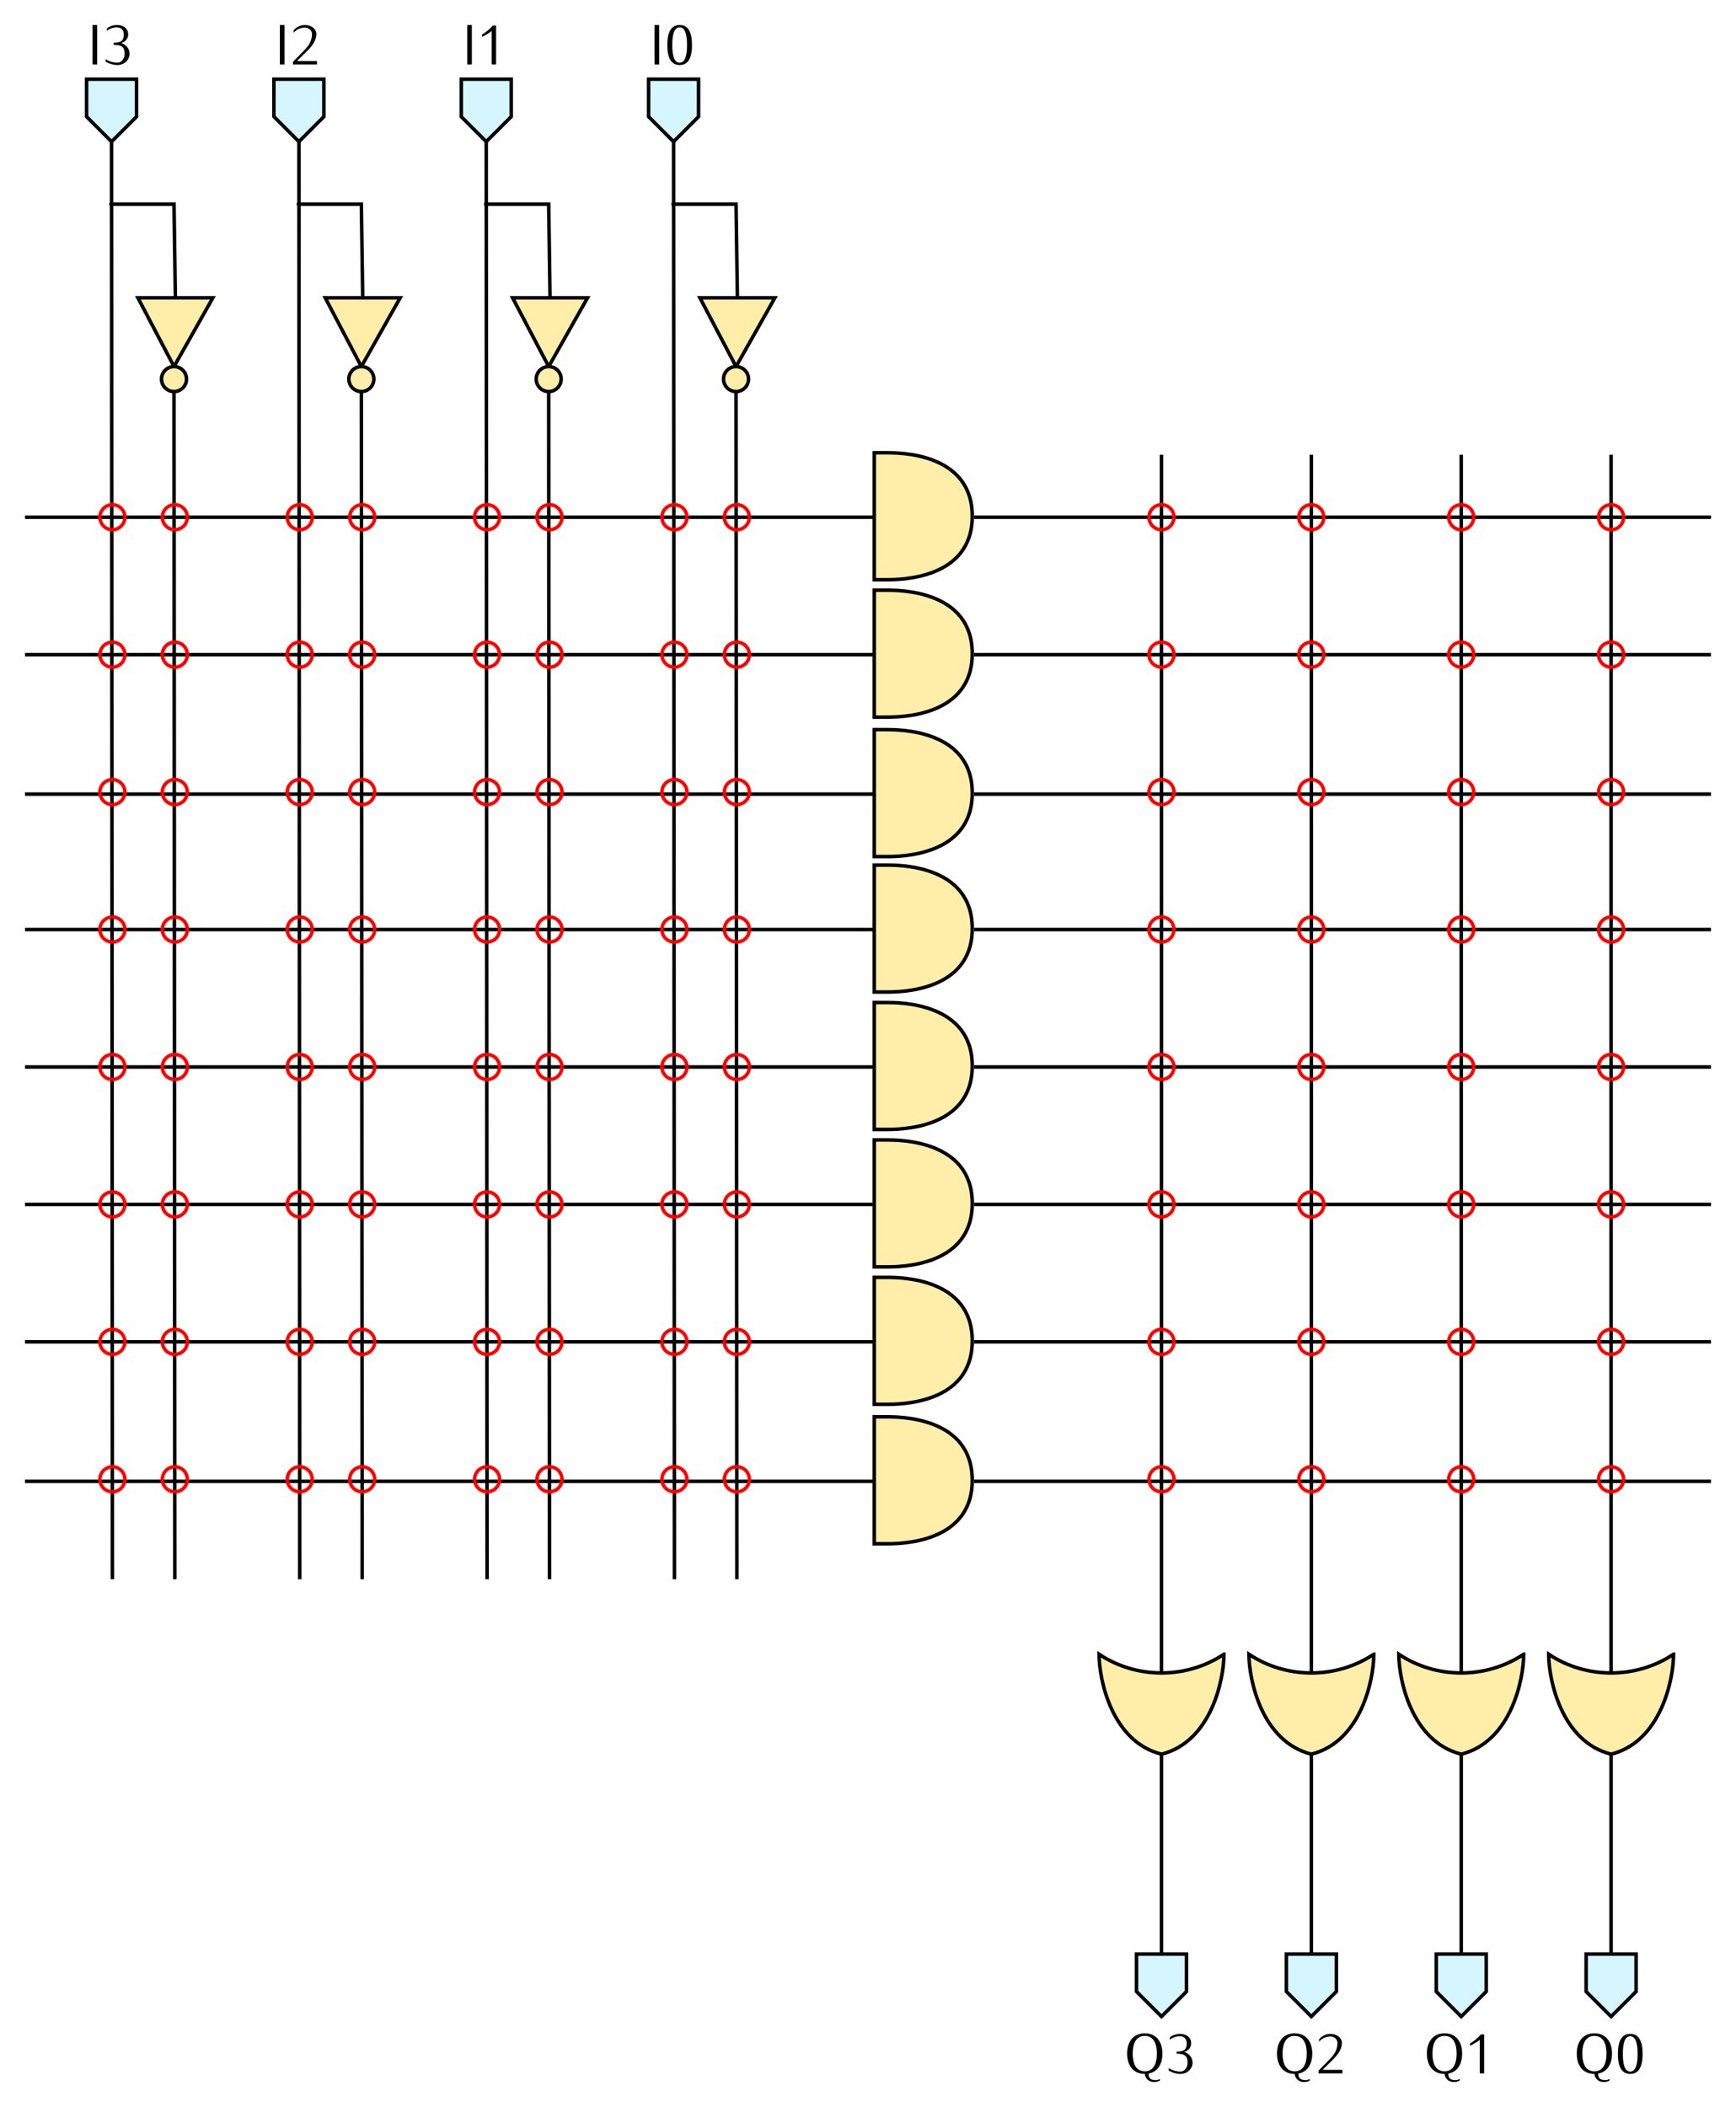 <?xml version="1.0" encoding="UTF-8" standalone="no"?>
<!-- Created with Inkscape (http://www.inkscape.org/) -->

<svg
   width="139mm"
   height="168.634mm"
   id="svg19791"
   version="1.0"
   viewBox="0 0 492.52 597.522"
   xmlns="http://www.w3.org/2000/svg"
   xmlns:svg="http://www.w3.org/2000/svg"
   xmlns:rdf="http://www.w3.org/1999/02/22-rdf-syntax-ns#"
   xmlns:cc="http://creativecommons.org/ns#"
   xmlns:dc="http://purl.org/dc/elements/1.1/">
  <defs
     id="defs3">
    <marker
       style="overflow:visible"
       id="marker22529"
       refX="0"
       refY="0"
       orient="auto">
      <path
         transform="matrix(0.4,0,0,0.4,2.96,0.4)"
         style="fill-rule:evenodd;stroke:#000000;stroke-width:1pt;marker-start:none;marker-end:none"
         d="m -2.5,-1 c 0,2.76 -2.24,5 -5,5 -2.76,0 -5,-2.24 -5,-5 0,-2.76 2.24,-5 5,-5 2.76,0 5,2.24 5,5 z"
         id="path22531" />
    </marker>
  </defs>
  <g
     id="layer1"
     transform="translate(-28.583,-66.123)">
    <g
       transform="rotate(90,-105.643,441.212)"
       id="g56126">
      <path
         style="fill:none;stroke:#000000;stroke-width:1px;stroke-linecap:butt;stroke-linejoin:miter;stroke-opacity:1"
         d="m 16.735,-22.541 56.693,7e-6"
         id="path56130" />
      <path
         id="path13997"
         d="m -351.769,-22.541 347.244,3e-6"
         style="fill:none;stroke:#000000;stroke-width:1px;stroke-linecap:butt;stroke-linejoin:miter;stroke-opacity:1;marker-start:none" />
      <path
         style="fill:#ffeeaa;fill-opacity:1;stroke:#000000;stroke-width:1px;stroke-linecap:butt;stroke-linejoin:miter;stroke-opacity:1"
         d="m -11.612,-40.258 c 7.087,10.63 7.087,24.803 0,35.433 7.087,4e-7 24.803,-3.543 28.346,-17.717 -3.543,-14.173 -21.26,-17.717 -28.346,-17.717 z"
         id="path56132" />
    </g>
    <g
       id="g24313"
       transform="rotate(90,-84.384,462.472)">
      <path
         id="path24315"
         d="m 16.735,-22.541 56.693,7e-6"
         style="fill:none;stroke:#000000;stroke-width:1px;stroke-linecap:butt;stroke-linejoin:miter;stroke-opacity:1" />
      <path
         style="fill:none;stroke:#000000;stroke-width:1px;stroke-linecap:butt;stroke-linejoin:miter;stroke-opacity:1;marker-start:none"
         d="m -351.769,-22.541 347.244,3e-6"
         id="path24317" />
      <path
         id="path24319"
         d="m -11.612,-40.258 c 7.087,10.63 7.087,24.803 0,35.433 7.087,4e-7 24.803,-3.543 28.346,-17.717 -3.543,-14.173 -21.26,-17.717 -28.346,-17.717 z"
         style="fill:#ffeeaa;fill-opacity:1;stroke:#000000;stroke-width:1px;stroke-linecap:butt;stroke-linejoin:miter;stroke-opacity:1" />
    </g>
    <g
       transform="rotate(90,-63.124,483.732)"
       id="g24321">
      <path
         style="fill:none;stroke:#000000;stroke-width:1px;stroke-linecap:butt;stroke-linejoin:miter;stroke-opacity:1"
         d="m 16.735,-22.541 56.693,7e-6"
         id="path24323" />
      <path
         id="path24325"
         d="m -351.769,-22.541 347.244,3e-6"
         style="fill:none;stroke:#000000;stroke-width:1px;stroke-linecap:butt;stroke-linejoin:miter;stroke-opacity:1;marker-start:none" />
      <path
         style="fill:#ffeeaa;fill-opacity:1;stroke:#000000;stroke-width:1px;stroke-linecap:butt;stroke-linejoin:miter;stroke-opacity:1"
         d="m -11.612,-40.258 c 7.087,10.63 7.087,24.803 0,35.433 7.087,4e-7 24.803,-3.543 28.346,-17.717 -3.543,-14.173 -21.26,-17.717 -28.346,-17.717 z"
         id="path24327" />
    </g>
    <g
       id="g24329"
       transform="rotate(90,-41.864,504.992)">
      <path
         id="path24331"
         d="m 16.735,-22.541 56.693,7e-6"
         style="fill:none;stroke:#000000;stroke-width:1px;stroke-linecap:butt;stroke-linejoin:miter;stroke-opacity:1" />
      <path
         style="fill:none;stroke:#000000;stroke-width:1px;stroke-linecap:butt;stroke-linejoin:miter;stroke-opacity:1;marker-start:none"
         d="m -351.769,-22.541 347.244,3e-6"
         id="path24333" />
      <path
         id="path24335"
         d="m -11.612,-40.258 c 7.087,10.63 7.087,24.803 0,35.433 7.087,4e-7 24.803,-3.543 28.346,-17.717 -3.543,-14.173 -21.26,-17.717 -28.346,-17.717 z"
         style="fill:#ffeeaa;fill-opacity:1;stroke:#000000;stroke-width:1px;stroke-linecap:butt;stroke-linejoin:miter;stroke-opacity:1" />
    </g>
    <g
       id="g23385"
       transform="translate(302.785,508.833)">
      <path
         id="path23387"
         d="M -267.115,-22.628 H -26.171"
         style="fill:none;stroke:#000000;stroke-width:0.999;stroke-linecap:butt;stroke-linejoin:miter;stroke-miterlimit:4;stroke-dasharray:none;stroke-opacity:1;marker-start:none" />
      <path
         id="path23389"
         d="M 2.176,-22.628 H 211.231"
         style="fill:none;stroke:#000000;stroke-width:1px;stroke-linecap:butt;stroke-linejoin:miter;stroke-opacity:1" />
      <path
         id="path23391"
         d="m -26.171,-40.912 v 36 h 3.543 c 3.543,0 24.267,1.3e-6 24.267,-18 0,-18 -20.724,-18 -24.267,-18 0,0 -3.543,0 -3.543,0 z"
         style="fill:#ffeeaa;fill-opacity:1;stroke:#000000;stroke-width:1px;stroke-linecap:butt;stroke-linejoin:miter;stroke-opacity:1" />
    </g>
    <g
       transform="translate(302.785,469.29)"
       id="g23393">
      <path
         style="fill:none;stroke:#000000;stroke-width:0.999;stroke-linecap:butt;stroke-linejoin:miter;stroke-miterlimit:4;stroke-dasharray:none;stroke-opacity:1;marker-start:none"
         d="M -267.115,-22.628 H -26.171"
         id="path23395" />
      <path
         style="fill:none;stroke:#000000;stroke-width:1px;stroke-linecap:butt;stroke-linejoin:miter;stroke-opacity:1"
         d="M 2.176,-22.628 H 211.231"
         id="path23397" />
      <path
         style="fill:#ffeeaa;fill-opacity:1;stroke:#000000;stroke-width:1px;stroke-linecap:butt;stroke-linejoin:miter;stroke-opacity:1"
         d="m -26.171,-40.912 v 36 h 3.543 c 3.543,0 24.267,1.3e-6 24.267,-18 0,-18 -20.724,-18 -24.267,-18 0,0 -3.543,0 -3.543,0 z"
         id="path23399" />
    </g>
    <g
       transform="translate(302.785,430.313)"
       id="g23401">
      <path
         style="fill:none;stroke:#000000;stroke-width:0.999;stroke-linecap:butt;stroke-linejoin:miter;stroke-miterlimit:4;stroke-dasharray:none;stroke-opacity:1;marker-start:none"
         d="M -267.115,-22.628 H -26.171"
         id="path23403" />
      <path
         style="fill:none;stroke:#000000;stroke-width:1px;stroke-linecap:butt;stroke-linejoin:miter;stroke-opacity:1"
         d="M 2.176,-22.628 H 211.231"
         id="path23405" />
      <path
         style="fill:#ffeeaa;fill-opacity:1;stroke:#000000;stroke-width:1px;stroke-linecap:butt;stroke-linejoin:miter;stroke-opacity:1"
         d="m -26.171,-40.912 v 36 h 3.543 c 3.543,0 24.267,1.3e-6 24.267,-18 0,-18 -20.724,-18 -24.267,-18 0,0 -3.543,0 -3.543,0 z"
         id="path23407" />
    </g>
    <g
       id="g23409"
       transform="translate(302.785,391.337)">
      <path
         id="path23411"
         d="M -267.115,-22.628 H -26.171"
         style="fill:none;stroke:#000000;stroke-width:0.999;stroke-linecap:butt;stroke-linejoin:miter;stroke-miterlimit:4;stroke-dasharray:none;stroke-opacity:1;marker-start:none" />
      <path
         id="path23413"
         d="M 2.176,-22.628 H 211.231"
         style="fill:none;stroke:#000000;stroke-width:1px;stroke-linecap:butt;stroke-linejoin:miter;stroke-opacity:1" />
      <path
         id="path23415"
         d="m -26.171,-40.912 v 36 h 3.543 c 3.543,0 24.267,1.3e-6 24.267,-18 0,-18 -20.724,-18 -24.267,-18 0,0 -3.543,0 -3.543,0 z"
         style="fill:#ffeeaa;fill-opacity:1;stroke:#000000;stroke-width:1px;stroke-linecap:butt;stroke-linejoin:miter;stroke-opacity:1" />
    </g>
    <g
       transform="translate(302.785,352.36)"
       id="g23369">
      <path
         style="fill:none;stroke:#000000;stroke-width:0.999;stroke-linecap:butt;stroke-linejoin:miter;stroke-miterlimit:4;stroke-dasharray:none;stroke-opacity:1;marker-start:none"
         d="M -267.115,-22.628 H -26.171"
         id="path23371" />
      <path
         style="fill:none;stroke:#000000;stroke-width:1px;stroke-linecap:butt;stroke-linejoin:miter;stroke-opacity:1"
         d="M 2.176,-22.628 H 211.231"
         id="path23373" />
      <path
         style="fill:#ffeeaa;fill-opacity:1;stroke:#000000;stroke-width:1px;stroke-linecap:butt;stroke-linejoin:miter;stroke-opacity:1"
         d="m -26.171,-40.912 v 36 h 3.543 c 3.543,0 24.267,1.3e-6 24.267,-18 0,-18 -20.724,-18 -24.267,-18 0,0 -3.543,0 -3.543,0 z"
         id="path23375" />
    </g>
    <g
       id="g23377"
       transform="translate(302.785,313.951)">
      <path
         id="path23379"
         d="M -267.115,-22.628 H -26.171"
         style="fill:none;stroke:#000000;stroke-width:0.999;stroke-linecap:butt;stroke-linejoin:miter;stroke-miterlimit:4;stroke-dasharray:none;stroke-opacity:1;marker-start:none" />
      <path
         id="path23381"
         d="M 2.176,-22.628 H 211.231"
         style="fill:none;stroke:#000000;stroke-width:1px;stroke-linecap:butt;stroke-linejoin:miter;stroke-opacity:1" />
      <path
         id="path23383"
         d="m -26.171,-40.912 v 36 h 3.543 c 3.543,0 24.267,1.3e-6 24.267,-18 0,-18 -20.724,-18 -24.267,-18 0,0 -3.543,0 -3.543,0 z"
         style="fill:#ffeeaa;fill-opacity:1;stroke:#000000;stroke-width:1px;stroke-linecap:butt;stroke-linejoin:miter;stroke-opacity:1" />
    </g>
    <g
       id="g23361"
       transform="translate(302.785,274.408)">
      <path
         id="path23363"
         d="M -267.115,-22.628 H -26.171"
         style="fill:none;stroke:#000000;stroke-width:0.999;stroke-linecap:butt;stroke-linejoin:miter;stroke-miterlimit:4;stroke-dasharray:none;stroke-opacity:1;marker-start:none" />
      <path
         id="path23365"
         d="M 2.176,-22.628 H 211.231"
         style="fill:none;stroke:#000000;stroke-width:1px;stroke-linecap:butt;stroke-linejoin:miter;stroke-opacity:1" />
      <path
         id="path23367"
         d="m -26.171,-40.912 v 36 h 3.543 c 3.543,0 24.267,1.3e-6 24.267,-18 0,-18 -20.724,-18 -24.267,-18 0,0 -3.543,0 -3.543,0 z"
         style="fill:#ffeeaa;fill-opacity:1;stroke:#000000;stroke-width:1px;stroke-linecap:butt;stroke-linejoin:miter;stroke-opacity:1" />
    </g>
    <g
       id="g53853"
       transform="rotate(90,-44.752,98.664)">
      <path
         style="fill:#ffeeaa;fill-opacity:1;fill-rule:evenodd;stroke:#000000;stroke-width:1px;stroke-linecap:butt;stroke-linejoin:miter;stroke-opacity:1"
         d="M 51.378,56.361 V 77.62 L 70.866,67.378 Z"
         id="path53855"
         transform="translate(-44.203,-91.42)" />
      <path
         id="path53857"
         style="fill:#ffeeaa;stroke:#000000;stroke-width:0.999"
         transform="translate(-44.203,-91.42)"
         d="m 77.953,67.378 a 3.543,3.543 0 0 1 -3.543,3.543 3.543,3.543 0 0 1 -3.543,-3.543 3.543,3.543 0 0 1 3.543,-3.543 3.543,3.543 0 0 1 3.543,3.543 z" />
      <path
         style="fill:none;stroke:#000000;stroke-width:1px;stroke-linecap:butt;stroke-linejoin:miter;stroke-opacity:1;marker-start:url(#marker22529)"
         d="M 24.803,85.095 V 67.378 l 26.575,-0.388"
         id="path53859"
         transform="translate(-44.203,-91.42)" />
      <path
         style="fill:none;stroke:#000000;stroke-width:1px;stroke-linecap:butt;stroke-linejoin:miter;stroke-opacity:1"
         d="M 77.953,67.378 414.772,67.142"
         id="path53861"
         transform="translate(-44.203,-91.42)" />
    </g>
    <path
       style="fill:none;stroke:#000000;stroke-width:1px;stroke-linecap:butt;stroke-linejoin:miter;stroke-opacity:1"
       d="m 60.236,106.299 0.236,407.685"
       id="path9016" />
    <path
       id="path9018"
       d="m 113.386,106.299 0.236,407.685"
       style="fill:none;stroke:#000000;stroke-width:1px;stroke-linecap:butt;stroke-linejoin:miter;stroke-opacity:1" />
    <path
       style="fill:none;stroke:#000000;stroke-width:1px;stroke-linecap:butt;stroke-linejoin:miter;stroke-opacity:1"
       d="m 166.535,106.299 0.236,407.685"
       id="path9020" />
    <path
       id="path9187"
       d="m 219.685,106.299 0.236,407.685"
       style="fill:none;stroke:#000000;stroke-width:1px;stroke-linecap:butt;stroke-linejoin:miter;stroke-opacity:1" />
    <g
       transform="rotate(90,-18.178,125.238)"
       id="g12436">
      <path
         transform="translate(-44.203,-91.42)"
         id="path12438"
         d="M 51.378,56.361 V 77.62 L 70.866,67.378 Z"
         style="fill:#ffeeaa;fill-opacity:1;fill-rule:evenodd;stroke:#000000;stroke-width:1px;stroke-linecap:butt;stroke-linejoin:miter;stroke-opacity:1" />
      <path
         id="path12440"
         style="fill:#ffeeaa;stroke:#000000;stroke-width:0.999"
         transform="translate(-44.203,-91.42)"
         d="m 77.953,67.378 a 3.543,3.543 0 0 1 -3.543,3.543 3.543,3.543 0 0 1 -3.543,-3.543 3.543,3.543 0 0 1 3.543,-3.543 3.543,3.543 0 0 1 3.543,3.543 z" />
      <path
         transform="translate(-44.203,-91.42)"
         id="path12442"
         d="M 24.803,85.095 V 67.378 l 26.575,-0.388"
         style="fill:none;stroke:#000000;stroke-width:1px;stroke-linecap:butt;stroke-linejoin:miter;stroke-opacity:1;marker-start:url(#marker22529)" />
      <path
         transform="translate(-44.203,-91.42)"
         id="path12444"
         d="M 77.953,67.378 414.772,67.142"
         style="fill:none;stroke:#000000;stroke-width:1px;stroke-linecap:butt;stroke-linejoin:miter;stroke-opacity:1" />
    </g>
    <g
       id="g12446"
       transform="rotate(90,8.397,151.813)">
      <path
         style="fill:#ffeeaa;fill-opacity:1;fill-rule:evenodd;stroke:#000000;stroke-width:1px;stroke-linecap:butt;stroke-linejoin:miter;stroke-opacity:1"
         d="M 51.378,56.361 V 77.62 L 70.866,67.378 Z"
         id="path12448"
         transform="translate(-44.203,-91.42)" />
      <path
         id="path12450"
         style="fill:#ffeeaa;stroke:#000000;stroke-width:0.999"
         transform="translate(-44.203,-91.42)"
         d="m 77.953,67.378 a 3.543,3.543 0 0 1 -3.543,3.543 3.543,3.543 0 0 1 -3.543,-3.543 3.543,3.543 0 0 1 3.543,-3.543 3.543,3.543 0 0 1 3.543,3.543 z" />
      <path
         style="fill:none;stroke:#000000;stroke-width:1px;stroke-linecap:butt;stroke-linejoin:miter;stroke-opacity:1;marker-start:url(#marker22529)"
         d="M 24.803,85.095 V 67.378 l 26.575,-0.388"
         id="path12452"
         transform="translate(-44.203,-91.42)" />
      <path
         style="fill:none;stroke:#000000;stroke-width:1px;stroke-linecap:butt;stroke-linejoin:miter;stroke-opacity:1"
         d="M 77.953,67.378 414.772,67.142"
         id="path12454"
         transform="translate(-44.203,-91.42)" />
    </g>
    <g
       transform="rotate(90,34.972,178.388)"
       id="g12456">
      <path
         transform="translate(-44.203,-91.42)"
         id="path12458"
         d="M 51.378,56.361 V 77.62 L 70.866,67.378 Z"
         style="fill:#ffeeaa;fill-opacity:1;fill-rule:evenodd;stroke:#000000;stroke-width:1px;stroke-linecap:butt;stroke-linejoin:miter;stroke-opacity:1" />
      <path
         id="path12460"
         style="fill:#ffeeaa;stroke:#000000;stroke-width:0.999"
         transform="translate(-44.203,-91.42)"
         d="m 77.953,67.378 a 3.543,3.543 0 0 1 -3.543,3.543 3.543,3.543 0 0 1 -3.543,-3.543 3.543,3.543 0 0 1 3.543,-3.543 3.543,3.543 0 0 1 3.543,3.543 z" />
      <path
         transform="translate(-44.203,-91.42)"
         id="path12462"
         d="M 24.803,85.095 V 67.378 l 26.575,-0.388"
         style="fill:none;stroke:#000000;stroke-width:1px;stroke-linecap:butt;stroke-linejoin:miter;stroke-opacity:1;marker-start:url(#marker22529)" />
      <path
         transform="translate(-44.203,-91.42)"
         id="path12464"
         d="M 77.953,67.378 414.772,67.142"
         style="fill:none;stroke:#000000;stroke-width:1px;stroke-linecap:butt;stroke-linejoin:miter;stroke-opacity:1" />
    </g>
    <g
       transform="translate(-10.63,-17.717)"
       id="g12724">
      <g
         aria-label="I3"
         id="text12420"
         style="line-height:0%;font-family:Iwona;-inkscape-font-specification:Iwona;text-align:center;text-anchor:middle">
        <path
           d="M 66.78,102.126 V 90.926 h -1.312 v 11.2 z"
           style="font-size:16px;line-height:1.25"
           id="path928" />
        <path
           d="m 75.98,99.086 c 0,-1.408 -0.992,-2.624 -2.368,-3.04 1.216,-0.352 1.968,-1.264 1.968,-2.48 0,-1.584 -1.28,-2.64 -3.2,-2.64 -1.04,0 -2.048,0.352 -2.864,0.992 v 0.672 c 0.816,-0.64 1.824,-0.992 2.864,-0.992 1.168,0 1.952,0.784 1.952,1.968 0,1.904 -0.88,2.4 -2.88,2.4 v 0.592 c 2.16,0 3.12,0.512 3.12,2.528 0,1.392 -0.896,2.528 -1.984,2.528 -1.216,0 -2.4,-0.352 -3.408,-0.992 v 0.672 c 1.008,0.64 2.192,0.992 3.408,0.992 1.856,0 3.392,-1.44 3.392,-3.2 z"
           style="font-size:16px;line-height:1.25"
           id="path930" />
      </g>
      <g
         transform="translate(-318.898,-159.449)"
         id="g12716">
        <path
           id="path12722"
           d="m 396.85,265.748 h -14.173 v 10.63 l 7.087,7.087 7.087,-7.087 z"
           style="fill:#d5f6ff;fill-opacity:1;stroke:#000000;stroke-width:1px;stroke-linecap:butt;stroke-linejoin:miter;stroke-opacity:1" />
      </g>
    </g>
    <g
       id="g12730"
       transform="translate(42.52,-17.717)">
      <g
         aria-label="I2"
         id="text12732"
         style="line-height:0%;font-family:Iwona;-inkscape-font-specification:Iwona;text-align:center;text-anchor:middle">
        <path
           d="M 66.78,102.126 V 90.926 h -1.312 v 11.2 z"
           style="font-size:16px;line-height:1.25"
           id="path933" />
        <path
           d="m 75.98,102.126 v -0.992 h -5.648 l 2.944,-2.912 c 1.312,-1.312 2.544,-2.848 2.544,-4.704 0,-1.568 -1.552,-2.592 -3.232,-2.592 -1.264,0 -2.464,0.576 -3.248,1.552 v 0.672 c 0.816,-0.944 2,-1.488 3.248,-1.488 1.072,0 1.984,0.8 1.984,1.856 0,1.584 -0.736,3.056 -1.824,4.192 l -3.568,3.664 v 0.752 z"
           style="font-size:16px;line-height:1.25"
           id="path935" />
      </g>
      <g
         id="g12736"
         transform="translate(-318.898,-159.449)">
        <path
           style="fill:#d5f6ff;fill-opacity:1;stroke:#000000;stroke-width:1px;stroke-linecap:butt;stroke-linejoin:miter;stroke-opacity:1"
           d="m 396.85,265.748 h -14.173 v 10.63 l 7.087,7.087 7.087,-7.087 z"
           id="path12738" />
      </g>
    </g>
    <g
       transform="translate(95.669,-17.717)"
       id="g12740">
      <g
         aria-label="I1"
         id="text12742"
         style="line-height:0%;font-family:Iwona;-inkscape-font-specification:Iwona;text-align:center;text-anchor:middle">
        <path
           d="M 66.78,102.126 V 90.926 h -1.312 v 11.2 z"
           style="font-size:16px;line-height:1.25"
           id="path938" />
        <path
           d="M 73.66,102.126 V 91.086 h -0.928 c -0.88,1.008 -1.92,1.872 -3.072,2.544 v 0.672 c 0.976,-0.464 1.888,-1.008 2.752,-1.664 v 9.488 z"
           style="font-size:16px;line-height:1.25"
           id="path940" />
      </g>
      <g
         transform="translate(-318.898,-159.449)"
         id="g12746">
        <path
           id="path12748"
           d="m 396.85,265.748 h -14.173 v 10.63 l 7.087,7.087 7.087,-7.087 z"
           style="fill:#d5f6ff;fill-opacity:1;stroke:#000000;stroke-width:1px;stroke-linecap:butt;stroke-linejoin:miter;stroke-opacity:1" />
      </g>
    </g>
    <g
       id="g12750"
       transform="translate(148.819,-17.717)">
      <g
         aria-label="I0"
         id="text12752"
         style="line-height:0%;font-family:Iwona;-inkscape-font-specification:Iwona;text-align:center;text-anchor:middle">
        <path
           d="M 66.78,102.126 V 90.926 h -1.312 v 11.2 z"
           style="font-size:16px;line-height:1.25"
           id="path943" />
        <path
           d="m 76.092,96.606 c 0,-3.792 -1.168,-5.68 -3.504,-5.68 -2.336,0 -3.504,1.888 -3.504,5.68 0,3.792 1.168,5.68 3.504,5.68 2.336,0 3.504,-1.888 3.504,-5.68 z m -1.408,0 c 0,3.344 -0.704,5.008 -2.096,5.008 -1.392,0 -2.096,-1.664 -2.096,-5.008 0,-3.344 0.704,-5.008 2.096,-5.008 1.392,0 2.096,1.664 2.096,5.008 z"
           style="font-size:16px;line-height:1.25"
           id="path945" />
      </g>
      <g
         id="g12756"
         transform="translate(-318.898,-159.449)">
        <path
           style="fill:#d5f6ff;fill-opacity:1;stroke:#000000;stroke-width:1px;stroke-linecap:butt;stroke-linejoin:miter;stroke-opacity:1"
           d="m 396.85,265.748 h -14.173 v 10.63 l 7.087,7.087 7.087,-7.087 z"
           id="path12758" />
      </g>
    </g>
    <g
       transform="translate(302.785,235.431)"
       id="g12488">
      <path
         style="fill:none;stroke:#000000;stroke-width:0.999;stroke-linecap:butt;stroke-linejoin:miter;stroke-miterlimit:4;stroke-dasharray:none;stroke-opacity:1;marker-start:none"
         d="M -267.115,-22.628 H -26.171"
         id="path12490" />
      <path
         style="fill:none;stroke:#000000;stroke-width:1px;stroke-linecap:butt;stroke-linejoin:miter;stroke-opacity:1"
         d="M 2.176,-22.628 H 211.231"
         id="path12492" />
      <path
         style="fill:#ffeeaa;fill-opacity:1;stroke:#000000;stroke-width:1px;stroke-linecap:butt;stroke-linejoin:miter;stroke-opacity:1"
         d="m -26.171,-40.912 v 36 h 3.543 c 3.543,0 24.267,1.3e-6 24.267,-18 0,-18 -20.724,-18 -24.267,-18 0,0 -3.543,0 -3.543,0 z"
         id="path12494" />
    </g>
    <g
       id="g6686"
       transform="translate(24.646,-18.181)">
      <g
         aria-label="Q3"
         id="text6631"
         style="line-height:0%;font-family:Iwona;-inkscape-font-specification:Iwona;text-align:center;text-anchor:middle">
        <path
           d="m 333.723,666.691 c 0,-3.392 -1.76,-5.76 -4.992,-5.76 -3.248,0 -5.008,2.368 -5.008,5.76 0,3.392 1.76,5.76 5.008,5.76 0.112,1.296 1.184,2.288 2.496,2.288 0.816,0 1.04,-0.048 1.792,-0.384 v -0.48 c -0.368,0.208 -0.768,0.32 -1.2,0.32 -1.456,0 -2.032,-0.512 -2.048,-1.84 2.56,-0.448 3.952,-2.656 3.952,-5.664 z m -1.568,0 c 0,2.8 -0.928,5.024 -3.424,5.024 -2.512,0 -3.44,-2.224 -3.44,-5.024 0,-2.8 0.928,-5.024 3.44,-5.024 2.496,0 3.424,2.224 3.424,5.024 z"
           style="font-size:16px;line-height:1.25"
           id="path948" />
        <path
           d="m 342.283,669.251 c 0,-1.408 -0.992,-2.624 -2.368,-3.04 1.216,-0.352 1.968,-1.264 1.968,-2.48 0,-1.584 -1.28,-2.64 -3.2,-2.64 -1.04,0 -2.048,0.352 -2.864,0.992 v 0.672 c 0.816,-0.64 1.824,-0.992 2.864,-0.992 1.168,0 1.952,0.784 1.952,1.968 0,1.904 -0.88,2.4 -2.88,2.4 v 0.592 c 2.16,0 3.12,0.512 3.12,2.528 0,1.392 -0.896,2.528 -1.984,2.528 -1.216,0 -2.4,-0.352 -3.408,-0.992 v 0.672 c 1.008,0.64 2.192,0.992 3.408,0.992 1.856,0 3.392,-1.44 3.392,-3.2 z"
           style="font-size:16px;line-height:1.25"
           id="path950" />
      </g>
      <g
         id="g6635"
         transform="translate(-56.299,372.717)">
        <path
           style="fill:#d5f6ff;fill-opacity:1;stroke:#000000;stroke-width:1px;stroke-linecap:butt;stroke-linejoin:miter;stroke-opacity:1"
           d="m 396.85,265.748 h -14.173 v 10.63 l 7.087,7.087 7.087,-7.087 z"
           id="path6637" />
      </g>
    </g>
    <g
       id="g6692"
       transform="translate(14.016,-18.181)">
      <g
         aria-label="Q2"
         id="text6641"
         style="line-height:0%;font-family:Iwona;-inkscape-font-specification:Iwona;text-align:center;text-anchor:middle">
        <path
           d="m 386.872,666.691 c 0,-3.392 -1.76,-5.76 -4.992,-5.76 -3.248,0 -5.008,2.368 -5.008,5.76 0,3.392 1.76,5.76 5.008,5.76 0.112,1.296 1.184,2.288 2.496,2.288 0.816,0 1.04,-0.048 1.792,-0.384 v -0.48 c -0.368,0.208 -0.768,0.32 -1.2,0.32 -1.456,0 -2.032,-0.512 -2.048,-1.84 2.56,-0.448 3.952,-2.656 3.952,-5.664 z m -1.568,0 c 0,2.8 -0.928,5.024 -3.424,5.024 -2.512,0 -3.44,-2.224 -3.44,-5.024 0,-2.8 0.928,-5.024 3.44,-5.024 2.496,0 3.424,2.224 3.424,5.024 z"
           style="font-size:16px;line-height:1.25"
           id="path953" />
        <path
           d="m 395.432,672.291 v -0.992 h -5.648 l 2.944,-2.912 c 1.312,-1.312 2.544,-2.848 2.544,-4.704 0,-1.568 -1.552,-2.592 -3.232,-2.592 -1.264,0 -2.464,0.576 -3.248,1.552 v 0.672 c 0.816,-0.944 2,-1.488 3.248,-1.488 1.072,0 1.984,0.8 1.984,1.856 0,1.584 -0.736,3.056 -1.824,4.192 l -3.568,3.664 v 0.752 z"
           style="font-size:16px;line-height:1.25"
           id="path955" />
      </g>
      <g
         transform="translate(-3.15,372.717)"
         id="g6645">
        <path
           id="path6647"
           d="m 396.85,265.748 h -14.173 v 10.63 l 7.087,7.087 7.087,-7.087 z"
           style="fill:#d5f6ff;fill-opacity:1;stroke:#000000;stroke-width:1px;stroke-linecap:butt;stroke-linejoin:miter;stroke-opacity:1" />
      </g>
    </g>
    <g
       id="g6698"
       transform="translate(3.386,-18.181)">
      <g
         aria-label="Q1"
         id="text6651"
         style="line-height:0%;font-family:Iwona;-inkscape-font-specification:Iwona;text-align:center;text-anchor:middle">
        <path
           d="m 440.022,666.691 c 0,-3.392 -1.76,-5.76 -4.992,-5.76 -3.248,0 -5.008,2.368 -5.008,5.76 0,3.392 1.76,5.76 5.008,5.76 0.112,1.296 1.184,2.288 2.496,2.288 0.816,0 1.04,-0.048 1.792,-0.384 v -0.48 c -0.368,0.208 -0.768,0.32 -1.2,0.32 -1.456,0 -2.032,-0.512 -2.048,-1.84 2.56,-0.448 3.952,-2.656 3.952,-5.664 z m -1.568,0 c 0,2.8 -0.928,5.024 -3.424,5.024 -2.512,0 -3.44,-2.224 -3.44,-5.024 0,-2.8 0.928,-5.024 3.44,-5.024 2.496,0 3.424,2.224 3.424,5.024 z"
           style="font-size:16px;line-height:1.25"
           id="path958" />
        <path
           d="m 446.262,672.291 v -11.04 h -0.928 c -0.88,1.008 -1.92,1.872 -3.072,2.544 v 0.672 c 0.976,-0.464 1.888,-1.008 2.752,-1.664 v 9.488 z"
           style="font-size:16px;line-height:1.25"
           id="path960" />
      </g>
      <path
         id="path6657"
         d="m 446.85,638.465 h -14.173 v 10.63 l 7.087,7.087 7.087,-7.087 z"
         style="fill:#d5f6ff;fill-opacity:1;stroke:#000000;stroke-width:1px;stroke-linecap:butt;stroke-linejoin:miter;stroke-opacity:1" />
    </g>
    <g
       id="g6703"
       transform="translate(-7.244,-18.181)">
      <g
         aria-label="Q0"
         id="text6661"
         style="line-height:0%;font-family:Iwona;-inkscape-font-specification:Iwona;text-align:center;text-anchor:middle">
        <path
           d="m 493.171,666.691 c 0,-3.392 -1.76,-5.76 -4.992,-5.76 -3.248,0 -5.008,2.368 -5.008,5.76 0,3.392 1.76,5.76 5.008,5.76 0.112,1.296 1.184,2.288 2.496,2.288 0.816,0 1.04,-0.048 1.792,-0.384 v -0.48 c -0.368,0.208 -0.768,0.32 -1.2,0.32 -1.456,0 -2.032,-0.512 -2.048,-1.84 2.56,-0.448 3.952,-2.656 3.952,-5.664 z m -1.568,0 c 0,2.8 -0.928,5.024 -3.424,5.024 -2.512,0 -3.44,-2.224 -3.44,-5.024 0,-2.8 0.928,-5.024 3.44,-5.024 2.496,0 3.424,2.224 3.424,5.024 z"
           style="font-size:16px;line-height:1.25"
           id="path963" />
        <path
           d="m 501.843,666.771 c 0,-3.792 -1.168,-5.68 -3.504,-5.68 -2.336,0 -3.504,1.888 -3.504,5.68 0,3.792 1.168,5.68 3.504,5.68 2.336,0 3.504,-1.888 3.504,-5.68 z m -1.408,0 c 0,3.344 -0.704,5.008 -2.096,5.008 -1.392,0 -2.096,-1.664 -2.096,-5.008 0,-3.344 0.704,-5.008 2.096,-5.008 1.392,0 2.096,1.664 2.096,5.008 z"
           style="font-size:16px;line-height:1.25"
           id="path965" />
      </g>
      <g
         transform="translate(103.15,372.717)"
         id="g6665">
        <path
           id="path6667"
           d="m 396.85,265.748 h -14.173 v 10.63 l 7.087,7.087 7.087,-7.087 z"
           style="fill:#d5f6ff;fill-opacity:1;stroke:#000000;stroke-width:1px;stroke-linecap:butt;stroke-linejoin:miter;stroke-opacity:1" />
      </g>
    </g>
    <path
       id="path19941"
       style="fill:none;stroke:#ff0000;stroke-width:0.992;stroke-linecap:round;stroke-linejoin:bevel"
       d="m 64.016,212.803 a 3.543,3.543 0 0 1 -3.543,3.543 3.543,3.543 0 0 1 -3.543,-3.543 3.543,3.543 0 0 1 3.543,-3.543 3.543,3.543 0 0 1 3.543,3.543 z" />
    <path
       id="path19943"
       style="fill:none;stroke:#ff0000;stroke-width:0.992;stroke-linecap:round;stroke-linejoin:bevel"
       d="m 81.732,212.803 a 3.543,3.543 0 0 1 -3.543,3.543 3.543,3.543 0 0 1 -3.543,-3.543 3.543,3.543 0 0 1 3.543,-3.543 3.543,3.543 0 0 1 3.543,3.543 z" />
    <path
       id="path19945"
       style="fill:none;stroke:#ff0000;stroke-width:0.992;stroke-linecap:round;stroke-linejoin:bevel"
       d="m 117.165,212.803 a 3.543,3.543 0 0 1 -3.543,3.543 3.543,3.543 0 0 1 -3.543,-3.543 3.543,3.543 0 0 1 3.543,-3.543 3.543,3.543 0 0 1 3.543,3.543 z" />
    <path
       id="path19947"
       style="fill:none;stroke:#ff0000;stroke-width:0.992;stroke-linecap:round;stroke-linejoin:bevel"
       d="m 134.882,212.803 a 3.543,3.543 0 0 1 -3.543,3.543 3.543,3.543 0 0 1 -3.543,-3.543 3.543,3.543 0 0 1 3.543,-3.543 3.543,3.543 0 0 1 3.543,3.543 z" />
    <path
       id="path19949"
       style="fill:none;stroke:#ff0000;stroke-width:0.992;stroke-linecap:round;stroke-linejoin:bevel"
       d="m 170.315,212.803 a 3.543,3.543 0 0 1 -3.543,3.543 3.543,3.543 0 0 1 -3.543,-3.543 3.543,3.543 0 0 1 3.543,-3.543 3.543,3.543 0 0 1 3.543,3.543 z" />
    <path
       id="path19951"
       style="fill:none;stroke:#ff0000;stroke-width:0.992;stroke-linecap:round;stroke-linejoin:bevel"
       d="m 188.031,212.803 a 3.543,3.543 0 0 1 -3.543,3.543 3.543,3.543 0 0 1 -3.543,-3.543 3.543,3.543 0 0 1 3.543,-3.543 3.543,3.543 0 0 1 3.543,3.543 z" />
    <path
       id="path19953"
       style="fill:none;stroke:#ff0000;stroke-width:0.992;stroke-linecap:round;stroke-linejoin:bevel"
       d="m 223.465,212.803 a 3.543,3.543 0 0 1 -3.543,3.543 3.543,3.543 0 0 1 -3.543,-3.543 3.543,3.543 0 0 1 3.543,-3.543 3.543,3.543 0 0 1 3.543,3.543 z" />
    <path
       id="path19955"
       style="fill:none;stroke:#ff0000;stroke-width:0.992;stroke-linecap:round;stroke-linejoin:bevel"
       d="m 241.181,212.803 a 3.543,3.543 0 0 1 -3.543,3.543 3.543,3.543 0 0 1 -3.543,-3.543 3.543,3.543 0 0 1 3.543,-3.543 3.543,3.543 0 0 1 3.543,3.543 z" />
    <path
       id="path19957"
       style="fill:none;stroke:#ff0000;stroke-width:0.992;stroke-linecap:round;stroke-linejoin:bevel"
       d="m 64.016,251.78 a 3.543,3.543 0 0 1 -3.543,3.543 3.543,3.543 0 0 1 -3.543,-3.543 3.543,3.543 0 0 1 3.543,-3.543 3.543,3.543 0 0 1 3.543,3.543 z" />
    <path
       id="path19959"
       style="fill:none;stroke:#ff0000;stroke-width:0.992;stroke-linecap:round;stroke-linejoin:bevel"
       d="m 81.732,251.78 a 3.543,3.543 0 0 1 -3.543,3.543 3.543,3.543 0 0 1 -3.543,-3.543 3.543,3.543 0 0 1 3.543,-3.543 3.543,3.543 0 0 1 3.543,3.543 z" />
    <path
       id="path19961"
       style="fill:none;stroke:#ff0000;stroke-width:0.992;stroke-linecap:round;stroke-linejoin:bevel"
       d="m 117.165,251.78 a 3.543,3.543 0 0 1 -3.543,3.543 3.543,3.543 0 0 1 -3.543,-3.543 3.543,3.543 0 0 1 3.543,-3.543 3.543,3.543 0 0 1 3.543,3.543 z" />
    <path
       id="path19963"
       style="fill:none;stroke:#ff0000;stroke-width:0.992;stroke-linecap:round;stroke-linejoin:bevel"
       d="m 134.882,251.78 a 3.543,3.543 0 0 1 -3.543,3.543 3.543,3.543 0 0 1 -3.543,-3.543 3.543,3.543 0 0 1 3.543,-3.543 3.543,3.543 0 0 1 3.543,3.543 z" />
    <path
       id="path19965"
       style="fill:none;stroke:#ff0000;stroke-width:0.992;stroke-linecap:round;stroke-linejoin:bevel"
       d="m 170.315,251.78 a 3.543,3.543 0 0 1 -3.543,3.543 3.543,3.543 0 0 1 -3.543,-3.543 3.543,3.543 0 0 1 3.543,-3.543 3.543,3.543 0 0 1 3.543,3.543 z" />
    <path
       id="path19967"
       style="fill:none;stroke:#ff0000;stroke-width:0.992;stroke-linecap:round;stroke-linejoin:bevel"
       d="m 188.031,251.78 a 3.543,3.543 0 0 1 -3.543,3.543 3.543,3.543 0 0 1 -3.543,-3.543 3.543,3.543 0 0 1 3.543,-3.543 3.543,3.543 0 0 1 3.543,3.543 z" />
    <path
       id="path19969"
       style="fill:none;stroke:#ff0000;stroke-width:0.992;stroke-linecap:round;stroke-linejoin:bevel"
       d="m 223.465,251.78 a 3.543,3.543 0 0 1 -3.543,3.543 3.543,3.543 0 0 1 -3.543,-3.543 3.543,3.543 0 0 1 3.543,-3.543 3.543,3.543 0 0 1 3.543,3.543 z" />
    <path
       id="path19971"
       style="fill:none;stroke:#ff0000;stroke-width:0.992;stroke-linecap:round;stroke-linejoin:bevel"
       d="m 241.181,251.78 a 3.543,3.543 0 0 1 -3.543,3.543 3.543,3.543 0 0 1 -3.543,-3.543 3.543,3.543 0 0 1 3.543,-3.543 3.543,3.543 0 0 1 3.543,3.543 z" />
    <path
       id="path19973"
       style="fill:none;stroke:#ff0000;stroke-width:0.992;stroke-linecap:round;stroke-linejoin:bevel"
       d="m 64.016,290.756 a 3.543,3.543 0 0 1 -3.543,3.543 3.543,3.543 0 0 1 -3.543,-3.543 3.543,3.543 0 0 1 3.543,-3.543 3.543,3.543 0 0 1 3.543,3.543 z" />
    <path
       id="path19975"
       style="fill:none;stroke:#ff0000;stroke-width:0.992;stroke-linecap:round;stroke-linejoin:bevel"
       d="m 81.732,290.756 a 3.543,3.543 0 0 1 -3.543,3.543 3.543,3.543 0 0 1 -3.543,-3.543 3.543,3.543 0 0 1 3.543,-3.543 3.543,3.543 0 0 1 3.543,3.543 z" />
    <path
       id="path19977"
       style="fill:none;stroke:#ff0000;stroke-width:0.992;stroke-linecap:round;stroke-linejoin:bevel"
       d="m 117.165,290.756 a 3.543,3.543 0 0 1 -3.543,3.543 3.543,3.543 0 0 1 -3.543,-3.543 3.543,3.543 0 0 1 3.543,-3.543 3.543,3.543 0 0 1 3.543,3.543 z" />
    <path
       id="path19979"
       style="fill:none;stroke:#ff0000;stroke-width:0.992;stroke-linecap:round;stroke-linejoin:bevel"
       d="m 134.882,290.756 a 3.543,3.543 0 0 1 -3.543,3.543 3.543,3.543 0 0 1 -3.543,-3.543 3.543,3.543 0 0 1 3.543,-3.543 3.543,3.543 0 0 1 3.543,3.543 z" />
    <path
       id="path19981"
       style="fill:none;stroke:#ff0000;stroke-width:0.992;stroke-linecap:round;stroke-linejoin:bevel"
       d="m 170.315,290.756 a 3.543,3.543 0 0 1 -3.543,3.543 3.543,3.543 0 0 1 -3.543,-3.543 3.543,3.543 0 0 1 3.543,-3.543 3.543,3.543 0 0 1 3.543,3.543 z" />
    <path
       id="path19983"
       style="fill:none;stroke:#ff0000;stroke-width:0.992;stroke-linecap:round;stroke-linejoin:bevel"
       d="m 188.031,290.756 a 3.543,3.543 0 0 1 -3.543,3.543 3.543,3.543 0 0 1 -3.543,-3.543 3.543,3.543 0 0 1 3.543,-3.543 3.543,3.543 0 0 1 3.543,3.543 z" />
    <path
       id="path19985"
       style="fill:none;stroke:#ff0000;stroke-width:0.992;stroke-linecap:round;stroke-linejoin:bevel"
       d="m 223.465,290.756 a 3.543,3.543 0 0 1 -3.543,3.543 3.543,3.543 0 0 1 -3.543,-3.543 3.543,3.543 0 0 1 3.543,-3.543 3.543,3.543 0 0 1 3.543,3.543 z" />
    <path
       id="path19987"
       style="fill:none;stroke:#ff0000;stroke-width:0.992;stroke-linecap:round;stroke-linejoin:bevel"
       d="m 241.181,290.756 a 3.543,3.543 0 0 1 -3.543,3.543 3.543,3.543 0 0 1 -3.543,-3.543 3.543,3.543 0 0 1 3.543,-3.543 3.543,3.543 0 0 1 3.543,3.543 z" />
    <path
       id="path19989"
       style="fill:none;stroke:#ff0000;stroke-width:0.992;stroke-linecap:round;stroke-linejoin:bevel"
       d="m 64.016,329.732 a 3.543,3.543 0 0 1 -3.543,3.543 3.543,3.543 0 0 1 -3.543,-3.543 3.543,3.543 0 0 1 3.543,-3.543 3.543,3.543 0 0 1 3.543,3.543 z" />
    <path
       id="path19991"
       style="fill:none;stroke:#ff0000;stroke-width:0.992;stroke-linecap:round;stroke-linejoin:bevel"
       d="m 81.732,329.732 a 3.543,3.543 0 0 1 -3.543,3.543 3.543,3.543 0 0 1 -3.543,-3.543 3.543,3.543 0 0 1 3.543,-3.543 3.543,3.543 0 0 1 3.543,3.543 z" />
    <path
       id="path19993"
       style="fill:none;stroke:#ff0000;stroke-width:0.992;stroke-linecap:round;stroke-linejoin:bevel"
       d="m 117.165,329.732 a 3.543,3.543 0 0 1 -3.543,3.543 3.543,3.543 0 0 1 -3.543,-3.543 3.543,3.543 0 0 1 3.543,-3.543 3.543,3.543 0 0 1 3.543,3.543 z" />
    <path
       id="path19995"
       style="fill:none;stroke:#ff0000;stroke-width:0.992;stroke-linecap:round;stroke-linejoin:bevel"
       d="m 134.882,329.732 a 3.543,3.543 0 0 1 -3.543,3.543 3.543,3.543 0 0 1 -3.543,-3.543 3.543,3.543 0 0 1 3.543,-3.543 3.543,3.543 0 0 1 3.543,3.543 z" />
    <path
       id="path19997"
       style="fill:none;stroke:#ff0000;stroke-width:0.992;stroke-linecap:round;stroke-linejoin:bevel"
       d="m 170.315,329.732 a 3.543,3.543 0 0 1 -3.543,3.543 3.543,3.543 0 0 1 -3.543,-3.543 3.543,3.543 0 0 1 3.543,-3.543 3.543,3.543 0 0 1 3.543,3.543 z" />
    <path
       id="path19999"
       style="fill:none;stroke:#ff0000;stroke-width:0.992;stroke-linecap:round;stroke-linejoin:bevel"
       d="m 188.031,329.732 a 3.543,3.543 0 0 1 -3.543,3.543 3.543,3.543 0 0 1 -3.543,-3.543 3.543,3.543 0 0 1 3.543,-3.543 3.543,3.543 0 0 1 3.543,3.543 z" />
    <path
       id="path20001"
       style="fill:none;stroke:#ff0000;stroke-width:0.992;stroke-linecap:round;stroke-linejoin:bevel"
       d="m 223.465,329.732 a 3.543,3.543 0 0 1 -3.543,3.543 3.543,3.543 0 0 1 -3.543,-3.543 3.543,3.543 0 0 1 3.543,-3.543 3.543,3.543 0 0 1 3.543,3.543 z" />
    <path
       id="path20003"
       style="fill:none;stroke:#ff0000;stroke-width:0.992;stroke-linecap:round;stroke-linejoin:bevel"
       d="m 241.181,329.732 a 3.543,3.543 0 0 1 -3.543,3.543 3.543,3.543 0 0 1 -3.543,-3.543 3.543,3.543 0 0 1 3.543,-3.543 3.543,3.543 0 0 1 3.543,3.543 z" />
    <path
       id="path20005"
       style="fill:none;stroke:#ff0000;stroke-width:0.992;stroke-linecap:round;stroke-linejoin:bevel"
       d="m 64.016,368.709 a 3.543,3.543 0 0 1 -3.543,3.543 3.543,3.543 0 0 1 -3.543,-3.543 3.543,3.543 0 0 1 3.543,-3.543 3.543,3.543 0 0 1 3.543,3.543 z" />
    <path
       id="path20007"
       style="fill:none;stroke:#ff0000;stroke-width:0.992;stroke-linecap:round;stroke-linejoin:bevel"
       d="m 81.732,368.709 a 3.543,3.543 0 0 1 -3.543,3.543 3.543,3.543 0 0 1 -3.543,-3.543 3.543,3.543 0 0 1 3.543,-3.543 3.543,3.543 0 0 1 3.543,3.543 z" />
    <path
       id="path20009"
       style="fill:none;stroke:#ff0000;stroke-width:0.992;stroke-linecap:round;stroke-linejoin:bevel"
       d="m 117.165,368.709 a 3.543,3.543 0 0 1 -3.543,3.543 3.543,3.543 0 0 1 -3.543,-3.543 3.543,3.543 0 0 1 3.543,-3.543 3.543,3.543 0 0 1 3.543,3.543 z" />
    <path
       id="path20011"
       style="fill:none;stroke:#ff0000;stroke-width:0.992;stroke-linecap:round;stroke-linejoin:bevel"
       d="m 134.882,368.709 a 3.543,3.543 0 0 1 -3.543,3.543 3.543,3.543 0 0 1 -3.543,-3.543 3.543,3.543 0 0 1 3.543,-3.543 3.543,3.543 0 0 1 3.543,3.543 z" />
    <path
       id="path20013"
       style="fill:none;stroke:#ff0000;stroke-width:0.992;stroke-linecap:round;stroke-linejoin:bevel"
       d="m 170.315,368.709 a 3.543,3.543 0 0 1 -3.543,3.543 3.543,3.543 0 0 1 -3.543,-3.543 3.543,3.543 0 0 1 3.543,-3.543 3.543,3.543 0 0 1 3.543,3.543 z" />
    <path
       id="path20015"
       style="fill:none;stroke:#ff0000;stroke-width:0.992;stroke-linecap:round;stroke-linejoin:bevel"
       d="m 188.031,368.709 a 3.543,3.543 0 0 1 -3.543,3.543 3.543,3.543 0 0 1 -3.543,-3.543 3.543,3.543 0 0 1 3.543,-3.543 3.543,3.543 0 0 1 3.543,3.543 z" />
    <path
       id="path20017"
       style="fill:none;stroke:#ff0000;stroke-width:0.992;stroke-linecap:round;stroke-linejoin:bevel"
       d="m 223.465,368.709 a 3.543,3.543 0 0 1 -3.543,3.543 3.543,3.543 0 0 1 -3.543,-3.543 3.543,3.543 0 0 1 3.543,-3.543 3.543,3.543 0 0 1 3.543,3.543 z" />
    <path
       id="path20019"
       style="fill:none;stroke:#ff0000;stroke-width:0.992;stroke-linecap:round;stroke-linejoin:bevel"
       d="m 241.181,368.709 a 3.543,3.543 0 0 1 -3.543,3.543 3.543,3.543 0 0 1 -3.543,-3.543 3.543,3.543 0 0 1 3.543,-3.543 3.543,3.543 0 0 1 3.543,3.543 z" />
    <path
       id="path20021"
       style="fill:none;stroke:#ff0000;stroke-width:0.992;stroke-linecap:round;stroke-linejoin:bevel"
       d="m 64.016,407.685 a 3.543,3.543 0 0 1 -3.543,3.543 3.543,3.543 0 0 1 -3.543,-3.543 3.543,3.543 0 0 1 3.543,-3.543 3.543,3.543 0 0 1 3.543,3.543 z" />
    <path
       id="path20023"
       style="fill:none;stroke:#ff0000;stroke-width:0.992;stroke-linecap:round;stroke-linejoin:bevel"
       d="m 81.732,407.685 a 3.543,3.543 0 0 1 -3.543,3.543 3.543,3.543 0 0 1 -3.543,-3.543 3.543,3.543 0 0 1 3.543,-3.543 3.543,3.543 0 0 1 3.543,3.543 z" />
    <path
       id="path20025"
       style="fill:none;stroke:#ff0000;stroke-width:0.992;stroke-linecap:round;stroke-linejoin:bevel"
       d="m 117.165,407.685 a 3.543,3.543 0 0 1 -3.543,3.543 3.543,3.543 0 0 1 -3.543,-3.543 3.543,3.543 0 0 1 3.543,-3.543 3.543,3.543 0 0 1 3.543,3.543 z" />
    <path
       id="path20027"
       style="fill:none;stroke:#ff0000;stroke-width:0.992;stroke-linecap:round;stroke-linejoin:bevel"
       d="m 134.882,407.685 a 3.543,3.543 0 0 1 -3.543,3.543 3.543,3.543 0 0 1 -3.543,-3.543 3.543,3.543 0 0 1 3.543,-3.543 3.543,3.543 0 0 1 3.543,3.543 z" />
    <path
       id="path20029"
       style="fill:none;stroke:#ff0000;stroke-width:0.992;stroke-linecap:round;stroke-linejoin:bevel"
       d="m 170.315,407.685 a 3.543,3.543 0 0 1 -3.543,3.543 3.543,3.543 0 0 1 -3.543,-3.543 3.543,3.543 0 0 1 3.543,-3.543 3.543,3.543 0 0 1 3.543,3.543 z" />
    <path
       id="path20031"
       style="fill:none;stroke:#ff0000;stroke-width:0.992;stroke-linecap:round;stroke-linejoin:bevel"
       d="m 188.031,407.685 a 3.543,3.543 0 0 1 -3.543,3.543 3.543,3.543 0 0 1 -3.543,-3.543 3.543,3.543 0 0 1 3.543,-3.543 3.543,3.543 0 0 1 3.543,3.543 z" />
    <path
       id="path20033"
       style="fill:none;stroke:#ff0000;stroke-width:0.992;stroke-linecap:round;stroke-linejoin:bevel"
       d="m 223.465,407.685 a 3.543,3.543 0 0 1 -3.543,3.543 3.543,3.543 0 0 1 -3.543,-3.543 3.543,3.543 0 0 1 3.543,-3.543 3.543,3.543 0 0 1 3.543,3.543 z" />
    <path
       id="path20035"
       style="fill:none;stroke:#ff0000;stroke-width:0.992;stroke-linecap:round;stroke-linejoin:bevel"
       d="m 241.181,407.685 a 3.543,3.543 0 0 1 -3.543,3.543 3.543,3.543 0 0 1 -3.543,-3.543 3.543,3.543 0 0 1 3.543,-3.543 3.543,3.543 0 0 1 3.543,3.543 z" />
    <path
       id="path20037"
       style="fill:none;stroke:#ff0000;stroke-width:0.992;stroke-linecap:round;stroke-linejoin:bevel"
       d="m 64.016,446.661 a 3.543,3.543 0 0 1 -3.543,3.543 3.543,3.543 0 0 1 -3.543,-3.543 3.543,3.543 0 0 1 3.543,-3.543 3.543,3.543 0 0 1 3.543,3.543 z" />
    <path
       id="path20039"
       style="fill:none;stroke:#ff0000;stroke-width:0.992;stroke-linecap:round;stroke-linejoin:bevel"
       d="m 81.732,446.661 a 3.543,3.543 0 0 1 -3.543,3.543 3.543,3.543 0 0 1 -3.543,-3.543 3.543,3.543 0 0 1 3.543,-3.543 3.543,3.543 0 0 1 3.543,3.543 z" />
    <path
       id="path20041"
       style="fill:none;stroke:#ff0000;stroke-width:0.992;stroke-linecap:round;stroke-linejoin:bevel"
       d="m 117.165,446.661 a 3.543,3.543 0 0 1 -3.543,3.543 3.543,3.543 0 0 1 -3.543,-3.543 3.543,3.543 0 0 1 3.543,-3.543 3.543,3.543 0 0 1 3.543,3.543 z" />
    <path
       id="path20043"
       style="fill:none;stroke:#ff0000;stroke-width:0.992;stroke-linecap:round;stroke-linejoin:bevel"
       d="m 134.882,446.661 a 3.543,3.543 0 0 1 -3.543,3.543 3.543,3.543 0 0 1 -3.543,-3.543 3.543,3.543 0 0 1 3.543,-3.543 3.543,3.543 0 0 1 3.543,3.543 z" />
    <path
       id="path20045"
       style="fill:none;stroke:#ff0000;stroke-width:0.992;stroke-linecap:round;stroke-linejoin:bevel"
       d="m 170.315,446.661 a 3.543,3.543 0 0 1 -3.543,3.543 3.543,3.543 0 0 1 -3.543,-3.543 3.543,3.543 0 0 1 3.543,-3.543 3.543,3.543 0 0 1 3.543,3.543 z" />
    <path
       id="path20047"
       style="fill:none;stroke:#ff0000;stroke-width:0.992;stroke-linecap:round;stroke-linejoin:bevel"
       d="m 188.031,446.661 a 3.543,3.543 0 0 1 -3.543,3.543 3.543,3.543 0 0 1 -3.543,-3.543 3.543,3.543 0 0 1 3.543,-3.543 3.543,3.543 0 0 1 3.543,3.543 z" />
    <path
       id="path20049"
       style="fill:none;stroke:#ff0000;stroke-width:0.992;stroke-linecap:round;stroke-linejoin:bevel"
       d="m 223.465,446.661 a 3.543,3.543 0 0 1 -3.543,3.543 3.543,3.543 0 0 1 -3.543,-3.543 3.543,3.543 0 0 1 3.543,-3.543 3.543,3.543 0 0 1 3.543,3.543 z" />
    <path
       id="path20051"
       style="fill:none;stroke:#ff0000;stroke-width:0.992;stroke-linecap:round;stroke-linejoin:bevel"
       d="m 241.181,446.661 a 3.543,3.543 0 0 1 -3.543,3.543 3.543,3.543 0 0 1 -3.543,-3.543 3.543,3.543 0 0 1 3.543,-3.543 3.543,3.543 0 0 1 3.543,3.543 z" />
    <path
       id="path20053"
       style="fill:none;stroke:#ff0000;stroke-width:0.992;stroke-linecap:round;stroke-linejoin:bevel"
       d="m 64.016,485.638 a 3.543,3.543 0 0 1 -3.543,3.543 3.543,3.543 0 0 1 -3.543,-3.543 3.543,3.543 0 0 1 3.543,-3.543 3.543,3.543 0 0 1 3.543,3.543 z" />
    <path
       id="path20055"
       style="fill:none;stroke:#ff0000;stroke-width:0.992;stroke-linecap:round;stroke-linejoin:bevel"
       d="m 81.732,485.638 a 3.543,3.543 0 0 1 -3.543,3.543 3.543,3.543 0 0 1 -3.543,-3.543 3.543,3.543 0 0 1 3.543,-3.543 3.543,3.543 0 0 1 3.543,3.543 z" />
    <path
       id="path20057"
       style="fill:none;stroke:#ff0000;stroke-width:0.992;stroke-linecap:round;stroke-linejoin:bevel"
       d="m 117.165,485.638 a 3.543,3.543 0 0 1 -3.543,3.543 3.543,3.543 0 0 1 -3.543,-3.543 3.543,3.543 0 0 1 3.543,-3.543 3.543,3.543 0 0 1 3.543,3.543 z" />
    <path
       id="path20059"
       style="fill:none;stroke:#ff0000;stroke-width:0.992;stroke-linecap:round;stroke-linejoin:bevel"
       d="m 134.882,485.638 a 3.543,3.543 0 0 1 -3.543,3.543 3.543,3.543 0 0 1 -3.543,-3.543 3.543,3.543 0 0 1 3.543,-3.543 3.543,3.543 0 0 1 3.543,3.543 z" />
    <path
       id="path20061"
       style="fill:none;stroke:#ff0000;stroke-width:0.992;stroke-linecap:round;stroke-linejoin:bevel"
       d="m 170.315,485.638 a 3.543,3.543 0 0 1 -3.543,3.543 3.543,3.543 0 0 1 -3.543,-3.543 3.543,3.543 0 0 1 3.543,-3.543 3.543,3.543 0 0 1 3.543,3.543 z" />
    <path
       id="path20063"
       style="fill:none;stroke:#ff0000;stroke-width:0.992;stroke-linecap:round;stroke-linejoin:bevel"
       d="m 188.031,485.638 a 3.543,3.543 0 0 1 -3.543,3.543 3.543,3.543 0 0 1 -3.543,-3.543 3.543,3.543 0 0 1 3.543,-3.543 3.543,3.543 0 0 1 3.543,3.543 z" />
    <path
       id="path20065"
       style="fill:none;stroke:#ff0000;stroke-width:0.992;stroke-linecap:round;stroke-linejoin:bevel"
       d="m 223.465,485.638 a 3.543,3.543 0 0 1 -3.543,3.543 3.543,3.543 0 0 1 -3.543,-3.543 3.543,3.543 0 0 1 3.543,-3.543 3.543,3.543 0 0 1 3.543,3.543 z" />
    <path
       id="path20067"
       style="fill:none;stroke:#ff0000;stroke-width:0.992;stroke-linecap:round;stroke-linejoin:bevel"
       d="m 241.181,485.638 a 3.543,3.543 0 0 1 -3.543,3.543 3.543,3.543 0 0 1 -3.543,-3.543 3.543,3.543 0 0 1 3.543,-3.543 3.543,3.543 0 0 1 3.543,3.543 z" />
    <path
       id="path23417"
       style="fill:none;stroke:#ff0000;stroke-width:0.992;stroke-linecap:round;stroke-linejoin:bevel"
       d="m 361.654,212.803 a 3.543,3.543 0 0 1 -3.543,3.543 3.543,3.543 0 0 1 -3.543,-3.543 3.543,3.543 0 0 1 3.543,-3.543 3.543,3.543 0 0 1 3.543,3.543 z" />
    <path
       id="path23419"
       style="fill:none;stroke:#ff0000;stroke-width:0.992;stroke-linecap:round;stroke-linejoin:bevel"
       d="m 361.654,251.78 a 3.543,3.543 0 0 1 -3.543,3.543 3.543,3.543 0 0 1 -3.543,-3.543 3.543,3.543 0 0 1 3.543,-3.543 3.543,3.543 0 0 1 3.543,3.543 z" />
    <path
       id="path23421"
       style="fill:none;stroke:#ff0000;stroke-width:0.992;stroke-linecap:round;stroke-linejoin:bevel"
       d="m 361.654,290.756 a 3.543,3.543 0 0 1 -3.543,3.543 3.543,3.543 0 0 1 -3.543,-3.543 3.543,3.543 0 0 1 3.543,-3.543 3.543,3.543 0 0 1 3.543,3.543 z" />
    <path
       id="path23423"
       style="fill:none;stroke:#ff0000;stroke-width:0.992;stroke-linecap:round;stroke-linejoin:bevel"
       d="m 361.654,329.732 a 3.543,3.543 0 0 1 -3.543,3.543 3.543,3.543 0 0 1 -3.543,-3.543 3.543,3.543 0 0 1 3.543,-3.543 3.543,3.543 0 0 1 3.543,3.543 z" />
    <path
       id="path23425"
       style="fill:none;stroke:#ff0000;stroke-width:0.992;stroke-linecap:round;stroke-linejoin:bevel"
       d="m 404.173,212.803 a 3.543,3.543 0 0 1 -3.543,3.543 3.543,3.543 0 0 1 -3.543,-3.543 3.543,3.543 0 0 1 3.543,-3.543 3.543,3.543 0 0 1 3.543,3.543 z" />
    <path
       id="path23427"
       style="fill:none;stroke:#ff0000;stroke-width:0.992;stroke-linecap:round;stroke-linejoin:bevel"
       d="m 404.173,251.78 a 3.543,3.543 0 0 1 -3.543,3.543 3.543,3.543 0 0 1 -3.543,-3.543 3.543,3.543 0 0 1 3.543,-3.543 3.543,3.543 0 0 1 3.543,3.543 z" />
    <path
       id="path23429"
       style="fill:none;stroke:#ff0000;stroke-width:0.992;stroke-linecap:round;stroke-linejoin:bevel"
       d="m 404.173,290.756 a 3.543,3.543 0 0 1 -3.543,3.543 3.543,3.543 0 0 1 -3.543,-3.543 3.543,3.543 0 0 1 3.543,-3.543 3.543,3.543 0 0 1 3.543,3.543 z" />
    <path
       id="path23431"
       style="fill:none;stroke:#ff0000;stroke-width:0.992;stroke-linecap:round;stroke-linejoin:bevel"
       d="m 404.173,329.732 a 3.543,3.543 0 0 1 -3.543,3.543 3.543,3.543 0 0 1 -3.543,-3.543 3.543,3.543 0 0 1 3.543,-3.543 3.543,3.543 0 0 1 3.543,3.543 z" />
    <path
       id="path23433"
       style="fill:none;stroke:#ff0000;stroke-width:0.992;stroke-linecap:round;stroke-linejoin:bevel"
       d="m 446.693,212.803 a 3.543,3.543 0 0 1 -3.543,3.543 3.543,3.543 0 0 1 -3.543,-3.543 3.543,3.543 0 0 1 3.543,-3.543 3.543,3.543 0 0 1 3.543,3.543 z" />
    <path
       id="path23435"
       style="fill:none;stroke:#ff0000;stroke-width:0.992;stroke-linecap:round;stroke-linejoin:bevel"
       d="m 446.693,251.78 a 3.543,3.543 0 0 1 -3.543,3.543 3.543,3.543 0 0 1 -3.543,-3.543 3.543,3.543 0 0 1 3.543,-3.543 3.543,3.543 0 0 1 3.543,3.543 z" />
    <path
       id="path23437"
       style="fill:none;stroke:#ff0000;stroke-width:0.992;stroke-linecap:round;stroke-linejoin:bevel"
       d="m 446.693,290.756 a 3.543,3.543 0 0 1 -3.543,3.543 3.543,3.543 0 0 1 -3.543,-3.543 3.543,3.543 0 0 1 3.543,-3.543 3.543,3.543 0 0 1 3.543,3.543 z" />
    <path
       id="path23439"
       style="fill:none;stroke:#ff0000;stroke-width:0.992;stroke-linecap:round;stroke-linejoin:bevel"
       d="m 446.693,329.732 a 3.543,3.543 0 0 1 -3.543,3.543 3.543,3.543 0 0 1 -3.543,-3.543 3.543,3.543 0 0 1 3.543,-3.543 3.543,3.543 0 0 1 3.543,3.543 z" />
    <path
       id="path23441"
       style="fill:none;stroke:#ff0000;stroke-width:0.992;stroke-linecap:round;stroke-linejoin:bevel"
       d="m 489.213,212.803 a 3.543,3.543 0 0 1 -3.543,3.543 3.543,3.543 0 0 1 -3.543,-3.543 3.543,3.543 0 0 1 3.543,-3.543 3.543,3.543 0 0 1 3.543,3.543 z" />
    <path
       id="path23443"
       style="fill:none;stroke:#ff0000;stroke-width:0.992;stroke-linecap:round;stroke-linejoin:bevel"
       d="m 489.213,251.78 a 3.543,3.543 0 0 1 -3.543,3.543 3.543,3.543 0 0 1 -3.543,-3.543 3.543,3.543 0 0 1 3.543,-3.543 3.543,3.543 0 0 1 3.543,3.543 z" />
    <path
       id="path23445"
       style="fill:none;stroke:#ff0000;stroke-width:0.992;stroke-linecap:round;stroke-linejoin:bevel"
       d="m 489.213,290.756 a 3.543,3.543 0 0 1 -3.543,3.543 3.543,3.543 0 0 1 -3.543,-3.543 3.543,3.543 0 0 1 3.543,-3.543 3.543,3.543 0 0 1 3.543,3.543 z" />
    <path
       id="path23447"
       style="fill:none;stroke:#ff0000;stroke-width:0.992;stroke-linecap:round;stroke-linejoin:bevel"
       d="m 489.213,329.732 a 3.543,3.543 0 0 1 -3.543,3.543 3.543,3.543 0 0 1 -3.543,-3.543 3.543,3.543 0 0 1 3.543,-3.543 3.543,3.543 0 0 1 3.543,3.543 z" />
    <path
       id="path23449"
       style="fill:none;stroke:#ff0000;stroke-width:0.992;stroke-linecap:round;stroke-linejoin:bevel"
       d="m 361.654,368.709 a 3.543,3.543 0 0 1 -3.543,3.543 3.543,3.543 0 0 1 -3.543,-3.543 3.543,3.543 0 0 1 3.543,-3.543 3.543,3.543 0 0 1 3.543,3.543 z" />
    <path
       id="path23451"
       style="fill:none;stroke:#ff0000;stroke-width:0.992;stroke-linecap:round;stroke-linejoin:bevel"
       d="m 361.654,407.685 a 3.543,3.543 0 0 1 -3.543,3.543 3.543,3.543 0 0 1 -3.543,-3.543 3.543,3.543 0 0 1 3.543,-3.543 3.543,3.543 0 0 1 3.543,3.543 z" />
    <path
       id="path23453"
       style="fill:none;stroke:#ff0000;stroke-width:0.992;stroke-linecap:round;stroke-linejoin:bevel"
       d="m 361.654,446.661 a 3.543,3.543 0 0 1 -3.543,3.543 3.543,3.543 0 0 1 -3.543,-3.543 3.543,3.543 0 0 1 3.543,-3.543 3.543,3.543 0 0 1 3.543,3.543 z" />
    <path
       id="path23455"
       style="fill:none;stroke:#ff0000;stroke-width:0.992;stroke-linecap:round;stroke-linejoin:bevel"
       d="m 361.654,485.638 a 3.543,3.543 0 0 1 -3.543,3.543 3.543,3.543 0 0 1 -3.543,-3.543 3.543,3.543 0 0 1 3.543,-3.543 3.543,3.543 0 0 1 3.543,3.543 z" />
    <path
       id="path23457"
       style="fill:none;stroke:#ff0000;stroke-width:0.992;stroke-linecap:round;stroke-linejoin:bevel"
       d="m 404.173,368.709 a 3.543,3.543 0 0 1 -3.543,3.543 3.543,3.543 0 0 1 -3.543,-3.543 3.543,3.543 0 0 1 3.543,-3.543 3.543,3.543 0 0 1 3.543,3.543 z" />
    <path
       id="path23459"
       style="fill:none;stroke:#ff0000;stroke-width:0.992;stroke-linecap:round;stroke-linejoin:bevel"
       d="m 404.173,407.685 a 3.543,3.543 0 0 1 -3.543,3.543 3.543,3.543 0 0 1 -3.543,-3.543 3.543,3.543 0 0 1 3.543,-3.543 3.543,3.543 0 0 1 3.543,3.543 z" />
    <path
       id="path23461"
       style="fill:none;stroke:#ff0000;stroke-width:0.992;stroke-linecap:round;stroke-linejoin:bevel"
       d="m 404.173,446.661 a 3.543,3.543 0 0 1 -3.543,3.543 3.543,3.543 0 0 1 -3.543,-3.543 3.543,3.543 0 0 1 3.543,-3.543 3.543,3.543 0 0 1 3.543,3.543 z" />
    <path
       id="path23463"
       style="fill:none;stroke:#ff0000;stroke-width:0.992;stroke-linecap:round;stroke-linejoin:bevel"
       d="m 404.173,485.638 a 3.543,3.543 0 0 1 -3.543,3.543 3.543,3.543 0 0 1 -3.543,-3.543 3.543,3.543 0 0 1 3.543,-3.543 3.543,3.543 0 0 1 3.543,3.543 z" />
    <path
       id="path23465"
       style="fill:none;stroke:#ff0000;stroke-width:0.992;stroke-linecap:round;stroke-linejoin:bevel"
       d="m 446.693,368.709 a 3.543,3.543 0 0 1 -3.543,3.543 3.543,3.543 0 0 1 -3.543,-3.543 3.543,3.543 0 0 1 3.543,-3.543 3.543,3.543 0 0 1 3.543,3.543 z" />
    <path
       id="path23467"
       style="fill:none;stroke:#ff0000;stroke-width:0.992;stroke-linecap:round;stroke-linejoin:bevel"
       d="m 446.693,407.685 a 3.543,3.543 0 0 1 -3.543,3.543 3.543,3.543 0 0 1 -3.543,-3.543 3.543,3.543 0 0 1 3.543,-3.543 3.543,3.543 0 0 1 3.543,3.543 z" />
    <path
       id="path23469"
       style="fill:none;stroke:#ff0000;stroke-width:0.992;stroke-linecap:round;stroke-linejoin:bevel"
       d="m 446.693,446.661 a 3.543,3.543 0 0 1 -3.543,3.543 3.543,3.543 0 0 1 -3.543,-3.543 3.543,3.543 0 0 1 3.543,-3.543 3.543,3.543 0 0 1 3.543,3.543 z" />
    <path
       id="path23471"
       style="fill:none;stroke:#ff0000;stroke-width:0.992;stroke-linecap:round;stroke-linejoin:bevel"
       d="m 446.693,485.638 a 3.543,3.543 0 0 1 -3.543,3.543 3.543,3.543 0 0 1 -3.543,-3.543 3.543,3.543 0 0 1 3.543,-3.543 3.543,3.543 0 0 1 3.543,3.543 z" />
    <path
       id="path23473"
       style="fill:none;stroke:#ff0000;stroke-width:0.992;stroke-linecap:round;stroke-linejoin:bevel"
       d="m 489.213,368.709 a 3.543,3.543 0 0 1 -3.543,3.543 3.543,3.543 0 0 1 -3.543,-3.543 3.543,3.543 0 0 1 3.543,-3.543 3.543,3.543 0 0 1 3.543,3.543 z" />
    <path
       id="path23475"
       style="fill:none;stroke:#ff0000;stroke-width:0.992;stroke-linecap:round;stroke-linejoin:bevel"
       d="m 489.213,407.685 a 3.543,3.543 0 0 1 -3.543,3.543 3.543,3.543 0 0 1 -3.543,-3.543 3.543,3.543 0 0 1 3.543,-3.543 3.543,3.543 0 0 1 3.543,3.543 z" />
    <path
       id="path23477"
       style="fill:none;stroke:#ff0000;stroke-width:0.992;stroke-linecap:round;stroke-linejoin:bevel"
       d="m 489.213,446.661 a 3.543,3.543 0 0 1 -3.543,3.543 3.543,3.543 0 0 1 -3.543,-3.543 3.543,3.543 0 0 1 3.543,-3.543 3.543,3.543 0 0 1 3.543,3.543 z" />
    <path
       id="path23479"
       style="fill:none;stroke:#ff0000;stroke-width:0.992;stroke-linecap:round;stroke-linejoin:bevel"
       d="m 489.213,485.638 a 3.543,3.543 0 0 1 -3.543,3.543 3.543,3.543 0 0 1 -3.543,-3.543 3.543,3.543 0 0 1 3.543,-3.543 3.543,3.543 0 0 1 3.543,3.543 z" />
  </g>
</svg>
